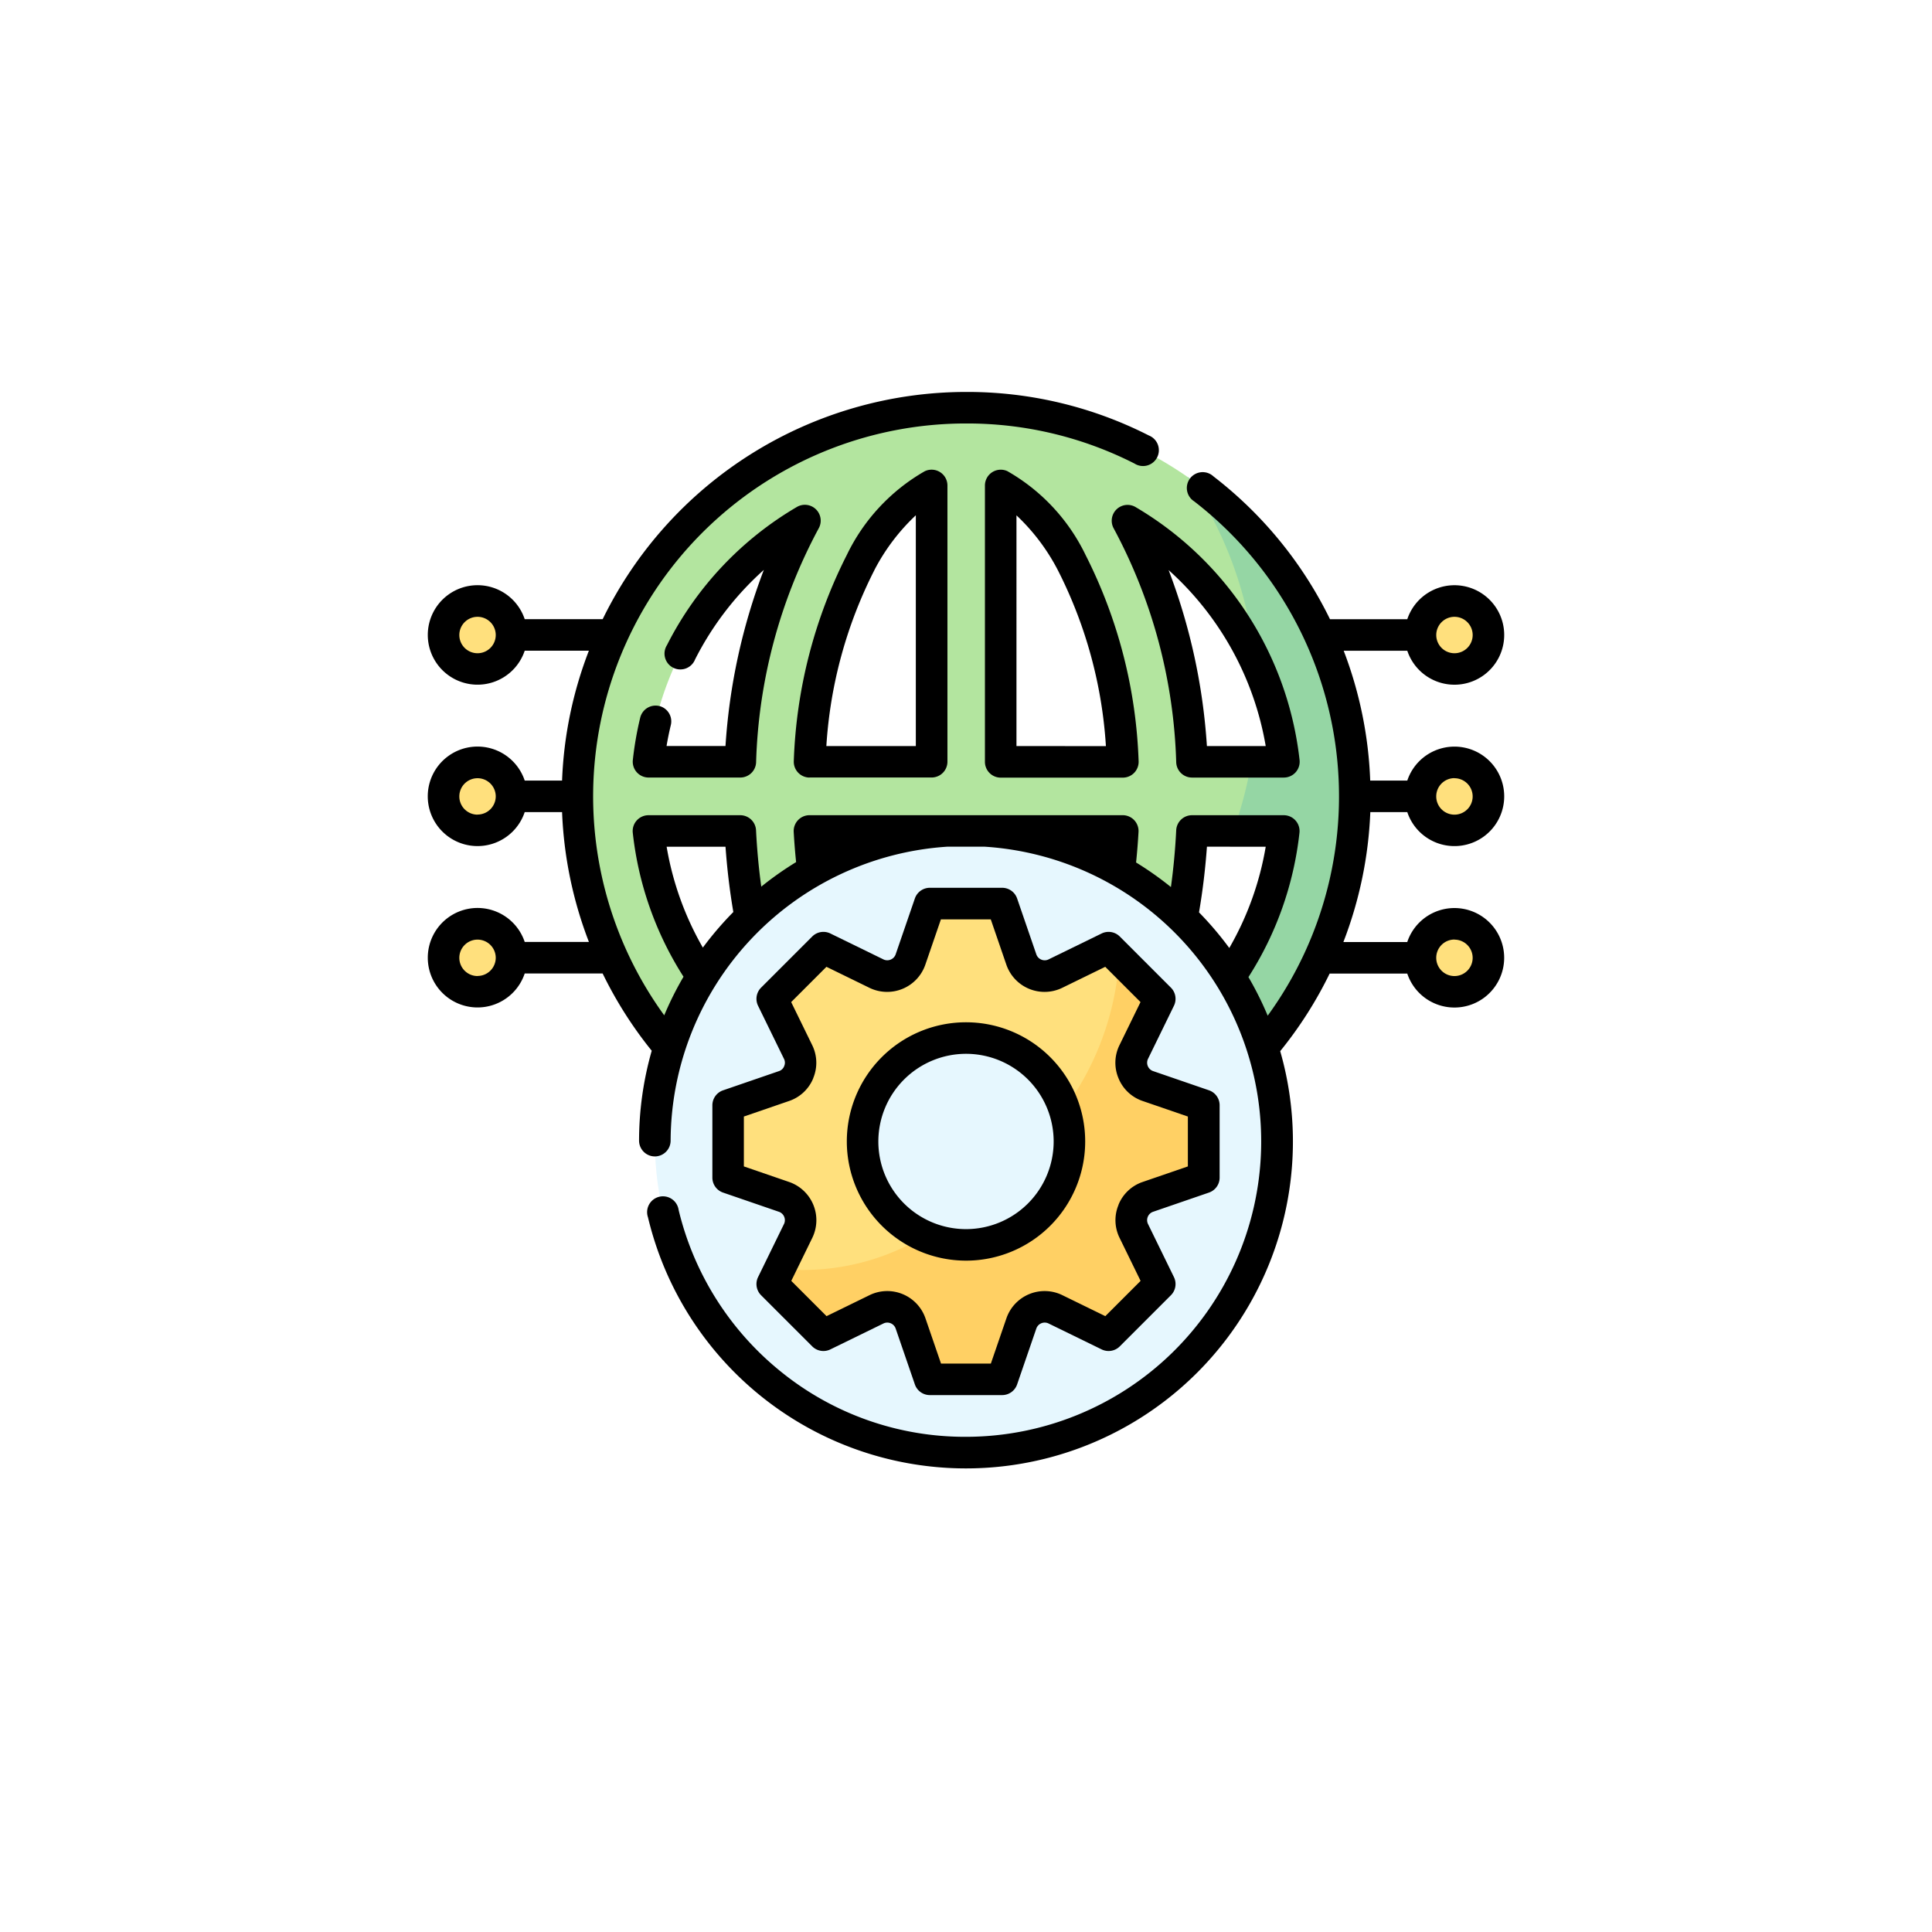 <svg xmlns="http://www.w3.org/2000/svg" xmlns:xlink="http://www.w3.org/1999/xlink" width="122" height="122" viewBox="0 0 122 122">
  <defs>
    <filter id="Base" x="0" y="0" width="122" height="122" filterUnits="userSpaceOnUse">
      <feOffset dy="3" input="SourceAlpha"/>
      <feGaussianBlur stdDeviation="3" result="blur"/>
      <feFlood flood-opacity="0.161"/>
      <feComposite operator="in" in2="blur"/>
      <feComposite in="SourceGraphic"/>
    </filter>
  </defs>
  <g id="Grupo_28769" data-name="Grupo 28769" transform="translate(-945 -1446)">
    <g id="Icon" transform="translate(954.113 1452.037)">
      <g transform="matrix(1, 0, 0, 1, -9.11, -6.04)" filter="url(#Base)">
        <circle id="Base-2" data-name="Base" cx="52" cy="52" r="52" transform="translate(9 6)" fill="#fff"/>
      </g>
    </g>
    <g id="Grupo_28633" data-name="Grupo 28633" transform="translate(972.014 1470.75)">
      <g id="Grupo_28625" data-name="Grupo 28625" transform="translate(0.996 0.996)">
        <g id="Grupo_28612" data-name="Grupo 28612" transform="translate(8.458)">
          <g id="Grupo_28610" data-name="Grupo 28610">
            <path id="Trazado_39522" data-name="Trazado 39522" d="M95.749,7.5A24.542,24.542,0,1,0,120.29,32.042,24.542,24.542,0,0,0,95.749,7.5Zm20.06,22.36h-5.8a33.99,33.99,0,0,0-4.086-15.237A20.212,20.212,0,0,1,115.808,29.86Zm-13.4-12.589a30.273,30.273,0,0,1,3.23,12.589H97.93V12.407a11.232,11.232,0,0,1,4.482,4.864Zm-8.844-4.864V29.86H85.856a30.275,30.275,0,0,1,3.23-12.589A11.232,11.232,0,0,1,93.567,12.407Zm-7.994,2.216A33.989,33.989,0,0,0,81.487,29.86h-5.8A20.212,20.212,0,0,1,85.573,14.623Zm-9.884,19.6h5.8A33.991,33.991,0,0,0,85.573,49.46,20.212,20.212,0,0,1,75.689,34.223Zm13.4,12.589a30.273,30.273,0,0,1-3.23-12.589h7.712V51.676a11.232,11.232,0,0,1-4.482-4.864Zm8.844,4.864V34.223h7.712a30.275,30.275,0,0,1-3.23,12.589,11.233,11.233,0,0,1-4.482,4.864Zm7.994-2.216a33.991,33.991,0,0,0,4.086-15.237h5.8a20.212,20.212,0,0,1-9.884,15.237Z" transform="translate(-71.207 -7.5)" fill="#b3e59f"/>
          </g>
          <g id="Grupo_28611" data-name="Grupo 28611" transform="translate(4.365 4.365)">
            <path id="Trazado_39523" data-name="Trazado 39523" d="M138.239,40.383a24.4,24.4,0,0,1,4.242,11.5,20.017,20.017,0,0,1,1.845,6.49h-2.052a24.363,24.363,0,0,1-1.141,4.363h3.192a20.212,20.212,0,0,1-9.884,15.237,30.009,30.009,0,0,0,3.295-8.949,24.67,24.67,0,0,1-6.751,6.192c-.019.036-.037.073-.056.109a11.233,11.233,0,0,1-4.482,4.864V77.427a24.374,24.374,0,0,1-4.363,1.141v1.627a7.827,7.827,0,0,1-1.918-1.387c-.694.059-1.395.091-2.1.091a24.426,24.426,0,0,1-13.973-4.365,24.542,24.542,0,1,0,34.149-34.149Z" transform="translate(-104.09 -40.383)" fill="#95d6a4"/>
          </g>
        </g>
        <g id="Grupo_28614" data-name="Grupo 28614" transform="translate(61.689 22.396)">
          <g id="Grupo_28613" data-name="Grupo 28613">
            <ellipse id="Elipse_1292" data-name="Elipse 1292" cx="2.146" cy="2.146" rx="2.146" ry="2.146" fill="#ffe07d"/>
          </g>
        </g>
        <g id="Grupo_28616" data-name="Grupo 28616" transform="translate(61.689 12.204)">
          <g id="Grupo_28615" data-name="Grupo 28615" transform="translate(0 0)">
            <ellipse id="Elipse_1293" data-name="Elipse 1293" cx="2.146" cy="2.146" rx="2.146" ry="2.146" fill="#ffe07d"/>
          </g>
        </g>
        <g id="Grupo_28618" data-name="Grupo 28618" transform="translate(61.689 32.588)">
          <g id="Grupo_28617" data-name="Grupo 28617">
            <ellipse id="Elipse_1294" data-name="Elipse 1294" cx="2.146" cy="2.146" rx="2.146" ry="2.146" fill="#ffe07d"/>
          </g>
        </g>
        <g id="Grupo_28620" data-name="Grupo 28620" transform="translate(0 22.396)">
          <g id="Grupo_28619" data-name="Grupo 28619">
            <ellipse id="Elipse_1295" data-name="Elipse 1295" cx="2.146" cy="2.146" rx="2.146" ry="2.146" fill="#ffe07d"/>
          </g>
        </g>
        <g id="Grupo_28622" data-name="Grupo 28622" transform="translate(0 12.204)">
          <g id="Grupo_28621" data-name="Grupo 28621" transform="translate(0 0)">
            <ellipse id="Elipse_1296" data-name="Elipse 1296" cx="2.146" cy="2.146" rx="2.146" ry="2.146" fill="#ffe07d"/>
          </g>
        </g>
        <g id="Grupo_28624" data-name="Grupo 28624" transform="translate(0 32.588)">
          <g id="Grupo_28623" data-name="Grupo 28623">
            <ellipse id="Elipse_1297" data-name="Elipse 1297" cx="2.146" cy="2.146" rx="2.146" ry="2.146" fill="#ffe07d"/>
          </g>
        </g>
      </g>
      <g id="Grupo_28631" data-name="Grupo 28631" transform="translate(14.339 27.683)">
        <g id="Grupo_28626" data-name="Grupo 28626">
          <ellipse id="Elipse_1298" data-name="Elipse 1298" cx="19.647" cy="19.647" rx="19.647" ry="19.647" fill="#e6f7fe"/>
        </g>
        <g id="Grupo_28630" data-name="Grupo 28630" transform="translate(4.627 4.627)">
          <g id="Grupo_28629" data-name="Grupo 28629">
            <g id="Grupo_28627" data-name="Grupo 28627">
              <path id="Trazado_39524" data-name="Trazado 39524" d="M168.447,262.761a1.521,1.521,0,0,1,.908-.862l3.549-1.22v-4.571l-3.549-1.22a1.521,1.521,0,0,1-.908-.862l-.005-.013a1.522,1.522,0,0,1,.032-1.252l1.647-3.372-3.232-3.232-3.372,1.647a1.521,1.521,0,0,1-1.252.032l-.013-.005a1.521,1.521,0,0,1-.862-.908l-1.22-3.549H155.6l-1.22,3.549a1.521,1.521,0,0,1-.862.908l-.013.005a1.522,1.522,0,0,1-1.252-.032l-3.372-1.647-3.232,3.232,1.647,3.372a1.521,1.521,0,0,1,.032,1.252l-.005.013a1.521,1.521,0,0,1-.908.862l-3.549,1.22v4.571l3.549,1.22a1.521,1.521,0,0,1,.908.862l.005.013a1.522,1.522,0,0,1-.032,1.252l-1.647,3.372,3.232,3.232,3.372-1.647a1.521,1.521,0,0,1,1.252-.032l.013.005a1.521,1.521,0,0,1,.862.908l1.22,3.549h4.571l1.22-3.549a1.521,1.521,0,0,1,.862-.908l.013-.005a1.522,1.522,0,0,1,1.252.032l3.372,1.647,3.232-3.232-1.647-3.372a1.522,1.522,0,0,1-.032-1.252l.005-.013Zm-10.563,2.163a6.53,6.53,0,1,1,6.53-6.53A6.53,6.53,0,0,1,157.884,264.924Z" transform="translate(-142.864 -243.374)" fill="#ffe07d"/>
            </g>
            <g id="Grupo_28628" data-name="Grupo 28628" transform="translate(2.783 3.453)">
              <path id="Trazado_39525" data-name="Trazado 39525" d="M186.625,285.317a1.521,1.521,0,0,1,.908-.862l3.549-1.22v-4.571l-3.549-1.22a1.521,1.521,0,0,1-.908-.862l-.005-.013a1.522,1.522,0,0,1,.032-1.252l1.647-3.372-2.563-2.563a17.907,17.907,0,0,1-3.474,9.518,6.53,6.53,0,0,1-8.829,8.027,14.807,14.807,0,0,1-9.137,2.063l-.471.964,3.232,3.232,3.372-1.647a1.521,1.521,0,0,1,1.252-.032l.013.005a1.521,1.521,0,0,1,.862.908l1.22,3.549h4.571l1.22-3.549a1.521,1.521,0,0,1,.862-.908l.013-.005a1.522,1.522,0,0,1,1.252.032l3.372,1.647,3.232-3.232-1.647-3.372a1.522,1.522,0,0,1-.032-1.252l.005-.013Z" transform="translate(-163.825 -269.382)" fill="#ffd064"/>
            </g>
          </g>
        </g>
      </g>
      <g id="Grupo_28632" data-name="Grupo 28632" transform="translate(0 0)">
        <path id="Trazado_39526" data-name="Trazado 39526" d="M59.512,26.533h2.34a3.141,3.141,0,1,0,0-1.991H59.511a25.523,25.523,0,0,0-1.675-8.2h4.016a3.141,3.141,0,1,0,0-1.991H56.971a25.531,25.531,0,0,0-7.358-9.018,1,1,0,1,0-1.219,1.575,23.545,23.545,0,0,1,4.643,32.479,20.572,20.572,0,0,0-1.216-2.437,21.154,21.154,0,0,0,3.223-9.122,1,1,0,0,0-.99-1.1h-5.8a1,1,0,0,0-.994.947c-.059,1.214-.172,2.415-.334,3.59a20.764,20.764,0,0,0-2.2-1.552c.067-.637.118-1.285.154-1.935a1,1,0,0,0-.994-1.051H24.1a1,1,0,0,0-.994,1.051c.036.649.087,1.289.152,1.911a20.616,20.616,0,0,0-2.2,1.55c-.16-1.166-.271-2.359-.331-3.565a1,1,0,0,0-.994-.946h-5.8a1,1,0,0,0-.99,1.1,21.136,21.136,0,0,0,3.205,9.1,20.41,20.41,0,0,0-1.218,2.436A23.544,23.544,0,0,1,34,1.991,23.294,23.294,0,0,1,44.63,4.524a1,1,0,1,0,.9-1.776A25.269,25.269,0,0,0,34,0,25.567,25.567,0,0,0,11.043,14.349H6.12a3.141,3.141,0,1,0,0,1.991h4.052a25.378,25.378,0,0,0-1.693,8.2H6.12a3.142,3.142,0,1,0,0,1.991H8.479a25.561,25.561,0,0,0,1.695,8.2H6.12a3.141,3.141,0,1,0,0,1.991h4.921a25.458,25.458,0,0,0,3.1,4.879,20.726,20.726,0,0,0-.8,5.674,1,1,0,0,0,.993,1h0a1,1,0,0,0,1-.993,18.684,18.684,0,0,1,17.5-18.568h2.3a18.651,18.651,0,0,1-1.15,37.266A18.448,18.448,0,0,1,22.34,61.9a18.737,18.737,0,0,1-6.5-10.243,1,1,0,1,0-1.937.46A20.645,20.645,0,1,0,53.827,41.627a25.482,25.482,0,0,0,3.123-4.9h4.9a3.141,3.141,0,1,0,0-1.991H57.817a25.559,25.559,0,0,0,1.7-8.2ZM64.831,14.2a1.15,1.15,0,1,1-1.15,1.15A1.151,1.151,0,0,1,64.831,14.2ZM3.141,16.5a1.15,1.15,0,1,1,1.15-1.15A1.151,1.151,0,0,1,3.141,16.5Zm0,20.384a1.15,1.15,0,1,1,1.15-1.15A1.151,1.151,0,0,1,3.141,36.879Zm0-10.192a1.15,1.15,0,1,1,1.15-1.15A1.151,1.151,0,0,1,3.141,26.687Zm49.771,2.028a19.183,19.183,0,0,1-2.3,6.393A20.813,20.813,0,0,0,48.7,32.863c.232-1.349.4-2.739.5-4.148Zm-37.835,0H18.8c.1,1.4.265,2.782.494,4.121a20.927,20.927,0,0,0-1.925,2.247,19.161,19.161,0,0,1-2.287-6.368Zm49.753,5.865a1.15,1.15,0,1,1-1.15,1.15A1.151,1.151,0,0,1,64.831,34.579Zm0-10.192a1.15,1.15,0,1,1-1.15,1.15A1.151,1.151,0,0,1,64.831,24.387Z"/>
        <path id="Trazado_39527" data-name="Trazado 39527" d="M175.042,56.4h7.712a1,1,0,0,0,1-1V37.955a1,1,0,0,0-1.438-.892,12.168,12.168,0,0,0-4.915,5.282,31.082,31.082,0,0,0-3.349,13.009,1,1,0,0,0,.994,1.05Zm4.105-13.11a12.876,12.876,0,0,1,2.611-3.449V54.413h-5.65A28.374,28.374,0,0,1,179.147,43.294Z" transform="translate(-150.94 -32.053)"/>
        <path id="Trazado_39528" data-name="Trazado 39528" d="M330.3,70.88h5.8a1,1,0,0,0,.99-1.1,21.278,21.278,0,0,0-10.371-15.989,1,1,0,0,0-1.364,1.36A33.217,33.217,0,0,1,329.3,69.933,1,1,0,0,0,330.3,70.88Zm4.656-1.991h-3.719a37.923,37.923,0,0,0-2.417-11.11A19.282,19.282,0,0,1,334.951,68.889Z" transform="translate(-282.039 -46.529)"/>
        <path id="Trazado_39529" data-name="Trazado 39529" d="M99.144,66.361a1,1,0,0,0-1.2.733,21.122,21.122,0,0,0-.467,2.683,1,1,0,0,0,.99,1.1h5.8a1,1,0,0,0,.994-.947,33.23,33.23,0,0,1,3.952-14.786,1,1,0,0,0-1.364-1.36,21.23,21.23,0,0,0-8.219,8.737,1,1,0,1,0,1.777.9,19.234,19.234,0,0,1,4.343-5.656,37.926,37.926,0,0,0-2.421,11.12H99.607c.075-.447.165-.891.271-1.326a1,1,0,0,0-.734-1.2Z" transform="translate(-84.53 -46.528)"/>
        <path id="Trazado_39530" data-name="Trazado 39530" d="M266.437,37.064a1,1,0,0,0-1.438.892V55.409a1,1,0,0,0,1,1h7.711a1,1,0,0,0,.994-1.05,31.08,31.08,0,0,0-3.349-13.009,12.168,12.168,0,0,0-4.915-5.282Zm.554,17.35V39.846A12.876,12.876,0,0,1,269.6,43.3a28.374,28.374,0,0,1,3.039,11.118Z" transform="translate(-229.818 -32.053)"/>
        <path id="Trazado_39531" data-name="Trazado 39531" d="M139.894,247.141a.527.527,0,0,1-.311.3l-3.549,1.22a1,1,0,0,0-.672.942v4.571a1,1,0,0,0,.672.942l3.549,1.22a.562.562,0,0,1,.31.749l-1.647,3.372a1,1,0,0,0,.191,1.141l3.232,3.232a1,1,0,0,0,1.141.191l3.372-1.647a.561.561,0,0,1,.748.31l1.22,3.549a1,1,0,0,0,.942.672h4.571a1,1,0,0,0,.942-.672l1.22-3.549a.562.562,0,0,1,.749-.31l3.372,1.647a1,1,0,0,0,1.141-.191l3.232-3.232a1,1,0,0,0,.191-1.141l-1.647-3.372a.561.561,0,0,1,.31-.749l3.549-1.22a1,1,0,0,0,.672-.942V249.6a1,1,0,0,0-.672-.942l-3.549-1.22a.562.562,0,0,1-.31-.748l1.647-3.372a1,1,0,0,0-.191-1.141l-3.232-3.232a1,1,0,0,0-1.141-.191l-3.372,1.647a.561.561,0,0,1-.749-.31l-1.22-3.549a1,1,0,0,0-.942-.672h-4.571a1,1,0,0,0-.942.672l-1.22,3.549a.563.563,0,0,1-.748.31l-3.372-1.647a1,1,0,0,0-1.141.191l-3.232,3.232a1,1,0,0,0-.191,1.141l1.647,3.372a.531.531,0,0,1,0,.448Zm.336,2.184a2.519,2.519,0,0,0,1.5-1.423l0-.011a2.52,2.52,0,0,0-.057-2.071l-1.335-2.733,2.227-2.227,2.733,1.335a2.552,2.552,0,0,0,3.506-1.452l.989-2.877h3.15l.989,2.877a2.552,2.552,0,0,0,3.506,1.452l2.733-1.335,2.227,2.227-1.335,2.733a2.52,2.52,0,0,0-.057,2.072l.005.012a2.519,2.519,0,0,0,1.5,1.422l2.877.989v3.15l-2.877.989a2.52,2.52,0,0,0-1.5,1.423l0,.012a2.52,2.52,0,0,0,.057,2.071l1.335,2.733-2.227,2.227-2.733-1.335a2.552,2.552,0,0,0-3.506,1.452l-.989,2.877H149.8l-.989-2.877a2.552,2.552,0,0,0-3.506-1.452l-2.733,1.335-2.227-2.227,1.335-2.733a2.552,2.552,0,0,0-1.452-3.506l-2.877-.989v-3.15Z" transform="translate(-117.392 -204.559)"/>
        <path id="Trazado_39532" data-name="Trazado 39532" d="M206.836,314.874a7.526,7.526,0,1,0-7.526-7.526A7.535,7.535,0,0,0,206.836,314.874Zm0-13.061a5.535,5.535,0,1,1-5.535,5.535A5.541,5.541,0,0,1,206.836,301.813Z" transform="translate(-172.85 -260.018)"/>
      </g>
    </g>
  </g>
</svg>
